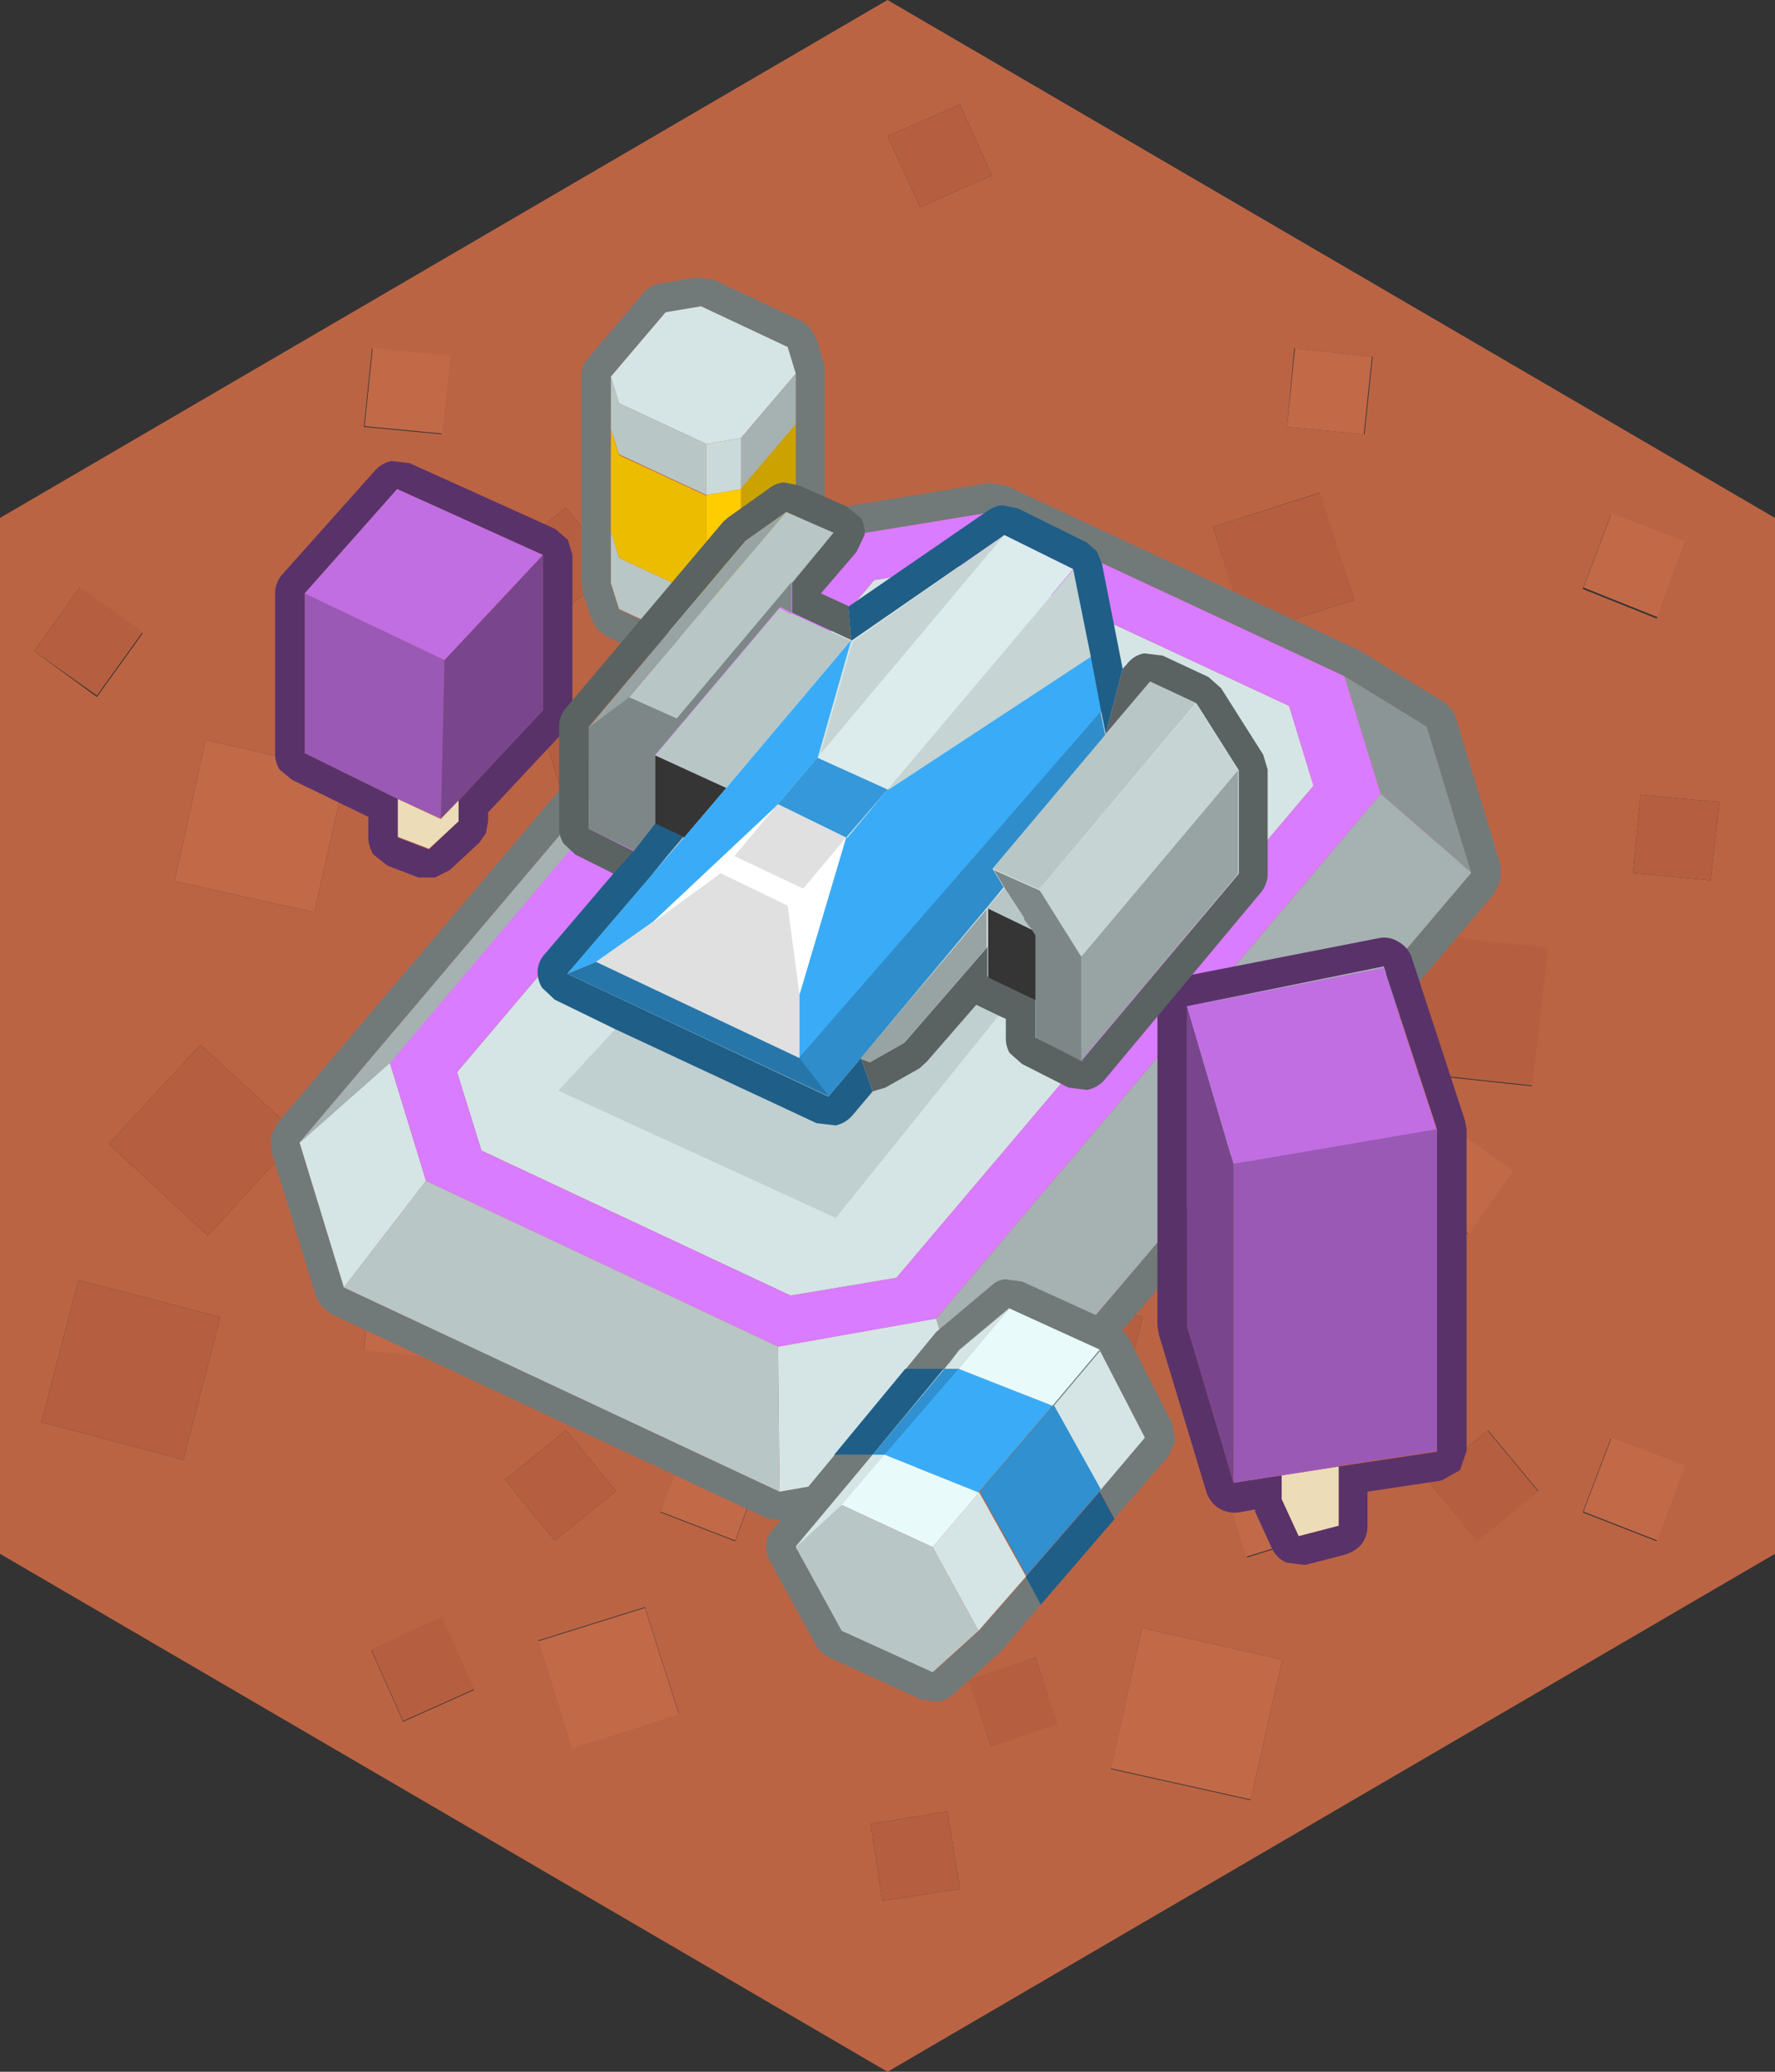 <svg xmlns="http://www.w3.org/2000/svg" viewBox="0 0 120 140"><rect x="0" y="0" width="120" height="140" fill="#333333" stroke="none"/><defs><style>.cls-1{fill:#bb6444;}.cls-2{fill:#c26948;}.cls-3{fill:#b55f40;}.cls-4{fill:#727979;}.cls-5{fill:#d5e5e5;}.cls-6{fill:#b9c6c6;}.cls-7{fill:#a6b1b1;}.cls-8{fill:#cad9d9;}.cls-9{fill:#fc0;}.cls-10{fill:#ecbc00;}.cls-11{fill:#cba200;}.cls-12{fill:#d97cff;}.cls-13{fill:#8c9595;}.cls-14{fill:#9b59b6;}.cls-15{fill:#593269;}.cls-16{fill:#79468e;}.cls-17{fill:#c16ee2;}.cls-18{fill:#ecdcb8;}.cls-19{fill:#5b6262;}.cls-20{fill:#353535;}.cls-21{fill:#7e8787;}.cls-22{fill:#c6d4d4;}.cls-23{fill:#3aacf7;}.cls-24{fill:#dcecec;}.cls-25{fill:#3498db;}.cls-26{fill:#98a3a3;}.cls-27{fill:#1f5e87;}.cls-28{fill:#2f8dcb;}.cls-29{fill-opacity:0.1;}.cls-30{fill:#e0e0e0;}.cls-31{fill:#fff;}.cls-32{fill:#989898;}.cls-33{fill:#2776aa;}.cls-34{fill:#3090d0;}.cls-35{fill:#e9fafa;}</style></defs><title>Asset 117</title><g id="Layer_2" data-name="Layer 2"><g id="Layer_1-2" data-name="Layer 1"><path class="cls-1" d="M92.75,24.1l-5.25-.55L87,28.85l5.25.5.55-5.25m-8.5,18.75,7.25-2.3L89.2,33.3,82,35.6l2.3,7.25M113.9,36.7l-5-1.9-1.9,5,5,2,1.85-5M93.2,50.3l-4.8,2.2,2.15,4.85Q93,56.3,95.4,55.2l-2.2-4.9M70,49.6l-4.5,1.55L67,55.6l4.45-1.5L70,49.6M45.9,53.45,43.6,46.2l-7.2,2.3,2.25,7.2,7.25-2.25m.65-18.65-1.9,5,5.05,2,1.85-5-5-1.9M59.1,38.65l-5.25.65.6,5.25L59.7,44l-.6-5.3m-11.6-10L43.65,25,40,28.8l3.85,3.65L47.5,28.6M62.2,14l4.85-2.15L64.9,7.05,60,9.2,62.2,14m4.85,60.2L64.9,69.4,60,71.55l2.2,4.85,4.85-2.2M41.2,73.35l.65-5.6h0l.4-3.7L33,63,31.9,72.3l9.3,1m15.95,3.4h0L49.8,78.5l1.7,7.4,7.4-1.75-1.75-7.4M75.9,70.6l-6.2,6.7,6.75,6.2,6.15-6.75L75.9,70.6M51.55,99.1l-5-1.9-1.9,5,5.05,1.95,1.85-5M110.4,59l5.25.5.6-5.3-5.35-.5-.5,5.3m-6.85,14.4.65-5.6h0l.4-3.7-9.3-1-1.1,9.3,9.3,1M77.25,89l-9.6-2.5L65.2,96.1l9.55,2.55L77.25,89m12,6.65L82,98l2.3,7.25L91.5,103l-2.3-7.3m3.55-9.2L87.5,86,87,91.2l5.25.5.55-5.25M94.9,80.3l4.35,3.1,3-4.3L98,76l-3.1,4.3m5.7,16.35L96.5,100l3.35,4.1,4.15-3.35-3.4-4.1m13.3,2.45-5-1.9-1.9,5,5,1.95,1.85-5M76.25,50l-2.1,9.55,9.45,2.1,2.15-9.5L76.25,50M30.4,24.1l-5.25-.55-.55,5.3,5.25.5.55-5.25M5.4,39.7,2.3,44l4.25,3.1,3.1-4.3-4.25-3M30.85,50.3l-4.8,2.2,2.15,4.85L33,55.2l-2.15-4.9m7.4-16-4.1,3.35,3.35,4.1,4.15-3.35-3.4-4.1M23.4,52.15,13.9,50l-2.1,9.55,9.45,2.1,2.15-9.5m14.85,44.5L34.15,100l3.35,4.1,4.15-3.35-3.4-4.1m-25.85,2L14.9,89,5.3,86.5,2.8,96.1l9.6,2.55m7.85-21.9-6.7-6.15-6.2,6.7,6.7,6.2,6.2-6.75m4.9,9.2L24.6,91.2l5.25.5.55-5.25L25.15,86m4.7,23.3-4.75,2.2,2.15,4.85,4.8-2.15-2.2-4.9m54.7,12.35,2.15-9.5L77.2,110l-2.1,9.55,9.45,2.1M36.4,110.85l2.25,7.25,7.25-2.3-2.3-7.2-7.2,2.25m28.5,16.8-.85-5.25-5.2.85.8,5.2,5.25-.8M67,118l4.45-1.55L70,112l-4.5,1.55L67,118m-7,22L0,105V35L60,0l60,35v70L60,140"/><path class="cls-2" d="M92.75,24.1l-.55,5.25L87,28.85l.55-5.3,5.25.55m.45,26.2,2.2,4.9Q93,56.3,90.55,57.35L88.4,52.5l4.8-2.2m20.7-13.6-1.85,5-5-2,1.9-5,5,1.9M67.05,74.2,62.2,76.4,60,71.55l4.9-2.15,2.15,4.8M51.55,99.1l-1.85,5-5.05-1.95,1.9-5,5,1.9M89.2,95.65l2.3,7.3-7.25,2.25L82,98l7.25-2.3M94.9,80.3,98,76l4.3,3.1-3,4.3L94.9,80.3m19,18.8-1.85,5-5-1.95,1.9-5,5,1.9m-83.5-75-.55,5.25-5.25-.5.55-5.3,5.25.55m.45,26.2L33,55.2l-4.8,2.15L26.05,52.5l4.8-2.2M23.4,52.15l-2.15,9.5-9.45-2.1L13.9,50l9.5,2.15M25.15,86l5.25.5-.55,5.25-5.25-.5L25.15,86m11.25,24.9,7.2-2.25,2.3,7.2-7.25,2.3-2.25-7.25M84.55,121.6l-9.45-2.1L77.2,110l9.5,2.15-2.15,9.5"/><path class="cls-3" d="M84.25,42.85,82,35.6l7.25-2.3,2.3,7.25-7.25,2.3M62.2,14,60,9.2l4.9-2.15,2.15,4.8L62.2,14M47.5,28.6l-3.65,3.85L40,28.8,43.65,25,47.5,28.6m11.6,10,.6,5.3-5.25.6-.6-5.25,5.25-.65M46.55,34.8l5,1.9-1.85,5-5.05-2,1.9-5M45.9,53.45,38.65,55.7,36.4,48.5l7.2-2.3,2.3,7.25M70,49.6l1.5,4.5L67,55.6l-1.55-4.45L70,49.6m6,21,6.7,6.15L76.45,83.5,69.7,77.3l6.2-6.7M57.15,76.75l1.75,7.4L51.5,85.9l-1.7-7.4,7.3-1.75h0M41.2,73.35l-9.3-1L33,63l9.35,1-.4,3.7h0l-.65,5.6M77.25,89l-2.5,9.65L65.2,96.1l2.45-9.6,9.6,2.5m26.3-15.65-9.3-1,1.1-9.3,9.3,1-.4,3.7h0l-.65,5.6M110.4,59l.5-5.3,5.35.5-.6,5.3L110.4,59M92.75,86.45,92.2,91.7,87,91.2,87.5,86l5.25.5m7.85,10.2,3.4,4.1-4.15,3.35L96.5,100l4.1-3.35M76.25,50l9.5,2.15-2.15,9.5-9.45-2.1L76.25,50M5.4,39.7l4.25,3-3.1,4.3L2.3,44,5.4,39.7m32.85-5.4,3.4,4.1L37.5,41.75l-3.35-4.1,4.1-3.35m-18,42.45-6.2,6.75-6.7-6.2,6.2-6.7,6.7,6.15M12.4,98.65,2.8,96.1l2.5-9.6L14.9,89l-2.5,9.65m25.85-2,3.4,4.1L37.5,104.1,34.15,100l4.1-3.35m-8.4,12.6,2.2,4.9-4.8,2.15-2.15-4.85,4.75-2.2M67,118l-1.55-4.5L70,112l1.5,4.5L67,118m-2.1,9.65-5.25.8-.8-5.2,5.2-.85.85,5.25"/><path class="cls-4" d="M53.8,28.7V25.25l-.55-1.8L47.4,20.7l-2.4.4-3.7,4.35v14l.55,1.75,5.9,2.75,2.35-.4,3.7-4.35V28.7m-5.55-9.8,5.85,2.75a1.94,1.94,0,0,1,.65.5l.45.75.55,1.8,0,.55v13.9a2,2,0,0,1-.45,1.3l-3.7,4.35-1.2.7-2.35.4-1.2-.15L41,43l-.65-.5-.4-.75L39.4,40l-.1-.6V25.45a1.89,1.89,0,0,1,.5-1.3l3.7-4.35a1.8,1.8,0,0,1,1.2-.65l2.4-.4,1.15.15"/><path class="cls-5" d="M47.75,30l-5.9-2.75-.55-1.8L45,21.1l2.4-.4,5.85,2.75.55,1.8L50.1,29.6l-2.35.4"/><path class="cls-6" d="M41.3,25.45l.55,1.8L47.75,30v3.45l-5.9-2.75L41.3,29v-3.5M47.75,43.9l-5.9-2.75L41.3,39.4V35.9l.55,1.8,5.9,2.75V43.9"/><path class="cls-7" d="M50.1,29.6l3.7-4.35V28.7l-3.7,4.35V29.6m3.7,6v3.5L50.1,43.5V40l3.7-4.35"/><path class="cls-8" d="M47.75,33.45V30l2.35-.4v3.45l-2.35.4m2.35,10-2.35.4V40.45L50.1,40v3.5"/><path class="cls-9" d="M47.75,33.45l2.35-.4v7l-2.35.45v-7"/><path class="cls-10" d="M47.75,33.45v7l-5.9-2.75-.55-1.8V29l.55,1.75,5.9,2.75"/><path class="cls-11" d="M53.8,28.7v7L50.1,40v-7l3.7-4.35"/><path class="cls-4" d="M99.45,59l-3-9.85L90.9,45.7,67.1,34.6,56.4,36.35,53.8,37.6,20.25,77.2l3,9.8L52.7,100.8l13.2-2.3L99.45,59m-1-10.4,3,9.85v1l-.4.9L67.45,99.8a2.17,2.17,0,0,1-1.2.7l-13.2,2.3-1.2-.2L22.4,88.8l-.65-.5-.4-.7-3-9.8-.05-1,.45-.9L52.3,36.3a1.94,1.94,0,0,1,.65-.5l2.6-1.25.55-.15,10.7-1.75L68,32.8l23.8,11.1.2.1,5.55,3.4a2.12,2.12,0,0,1,.9,1.15"/><path class="cls-5" d="M65.9,98.5l-13.2,2.3L52.6,91,63.3,89.1l2.6,9.4M23.25,87l-3-9.8,6.1-5.4,2.45,8L23.25,87m63.9-39.3,1.65,5.4L60.6,86.35l-7.15,1.2-20.9-9.8-1.65-5.3L59.1,39.2,66.3,38,87.15,47.7"/><path class="cls-12" d="M87.15,47.7,66.3,38,59.1,39.2,30.9,72.45l1.65,5.3,20.9,9.8,7.15-1.2L88.8,53.1l-1.65-5.4M56.4,36.35,67.1,34.6,90.9,45.7l2.45,7.95L63.3,89.1,52.6,91,28.8,79.8l-2.45-8L56.4,36.35"/><path class="cls-13" d="M90.9,45.7l5.55,3.4,3,9.85-6.1-5.3L90.9,45.7"/><path class="cls-7" d="M99.45,59,65.9,98.5l-2.6-9.4L93.35,53.65l6.1,5.3M20.25,77.2,53.8,37.6l2.6-1.25-30,35.45-6.1,5.4"/><path class="cls-6" d="M52.7,100.8,23.25,87l5.55-7.2L52.6,91l.1,9.85"/><path class="cls-14" d="M26.9,54,20.6,50.9V40.1l9.45,4.5L29.8,55.3,26.9,54"/><path class="cls-15" d="M26.9,54v2.6l2.1.8L31,55.5V54.1L36.7,48V37.5l-9.85-4.45L20.6,40.1V50.9L26.9,54m-8-2a2,2,0,0,1-.3-1.05V40.1a1.89,1.89,0,0,1,.5-1.3l6.25-7a2.11,2.11,0,0,1,1.1-.65l1.25.15,9.85,4.45.85.75.3,1V48a2,2,0,0,1-.55,1.4L33,54.9v.6l-.15.8-.45.65-2,1.85-1,.5-1.1,0-2.1-.8-.95-.75a2.15,2.15,0,0,1-.35-1.15V55.2l-5.15-2.5L18.9,52"/><path class="cls-16" d="M29.8,55.3l.25-10.7,6.65-7.1V48L31,54.1,29.8,55.3"/><path class="cls-17" d="M30.05,44.6,20.6,40.1l6.25-7.05L36.7,37.5l-6.65,7.1"/><path class="cls-18" d="M26.9,54l2.9,1.35L31,54.1v1.4L29,57.35l-2.1-.8V54"/><path class="cls-15" d="M79.9,66l13.3-2.6a1.76,1.76,0,0,1,1.35.25,1.88,1.88,0,0,1,.9,1.1l3.6,11,.1.6V98.05l-.45,1.3-1.25.7-5,.75v2.3a2.05,2.05,0,0,1-.4,1.25,2.42,2.42,0,0,1-1.1.7l-2.7.7L87,105.6a1.91,1.91,0,0,1-1-.95l-1.15-2.5,0-.15-1.1.2a2,2,0,0,1-2.2-1.4L78.35,90.2l-.1-.6V68a1.92,1.92,0,0,1,.45-1.25,1.74,1.74,0,0,1,1.2-.7m.35,2V89.6l3.15,10.6,3.25-.5v1.6l1.15,2.5,2.7-.7v-4l6.65-1V76.3l-3.6-11L80.25,68"/><path class="cls-16" d="M80.25,68l3.15,10.7V100.2L80.25,89.6V68"/><path class="cls-17" d="M80.25,68l13.3-2.6,3.6,11L83.4,78.65,80.25,68"/><path class="cls-18" d="M90.5,99.1v4l-2.7.7-1.15-2.5V99.7l3.85-.6"/><path class="cls-14" d="M90.5,99.1l-3.85.6-3.25.5V78.65L97.15,76.3V98.05l-6.65,1"/><path class="cls-19" d="M75.9,45.2l.35-.4a1.87,1.87,0,0,1,1.1-.65l1.25.15,3.1,1.45.85.75L85.4,51l.3,1v7a2,2,0,0,1-.45,1.3L74.65,73a2.1,2.1,0,0,1-1.15.65l-1.25-.15L69.1,71.9l-.85-.75A2,2,0,0,1,68,70.1V68.85l-.45-.2L66,67.9l-3.35,3.85-.5.45-2.3,1.3-.85.25h0L58.2,71.5l.65.25,2.3-1.3L66.75,64v2L70,67.6v2.5l3.15,1.55,10.6-12.6v-7l-2.85-4.5-3.1-1.45L74.4,50.05l.35-.45,1.15-4.4M41.5,59.05l-2.6-1.3L38.1,57a2,2,0,0,1-.3-1V49.1a1.89,1.89,0,0,1,.5-1.3L48.9,35.25l.35-.3L52,33a1.84,1.84,0,0,1,1-.4l1,.2,3.2,1.4,1,.8a1.92,1.92,0,0,1,.25,1.15L57.9,37.3l-2.4,2.8v0l1.85.85.2,2.3-4-1.85V39.4L56.35,36l-3.2-1.4L50.4,36.55,39.8,49.1V56l3.1,1.55-1.4,1.55m27.7,3L70,63.2l-.25-.35-.5-.8"/><path class="cls-6" d="M69.2,62.05l.5.8-3-1.45L67.9,60l1.3,2m5.2-12,3.35-3.95,3.1,1.45L70.25,60.1,67.1,58.7l7.25-8.6.05-.05M53.15,34.6l3.2,1.4L53.5,39.4l-7.75,9.2L42.5,47.15,53.15,34.6m.35,6.85,4,1.85-8.45,10-4.8-2.2,8.45-10,.75.4"/><path class="cls-20" d="M70,67.6l-3.2-1.55V61.4l3,1.45.25.35v4.4M44.3,55.7V51.05l4.8,2.2L46.25,56.6h0l-1.9-.9"/><path class="cls-21" d="M44.3,55.7l-1.4,1.8L39.8,56V49.1l2.7-2,3.25,1.45,7.75-9.2v2.05l-.75-.4-8.45,10V55.7m28.8,16L70,70.1V63.2l-.75-1.15-1.3-2-.15-.25,0,0-.6-1,3.15,1.4,2.85,4.55v7"/><path class="cls-22" d="M80.85,47.55l2.85,4.5L73.1,64.65,70.25,60.1l10.6-12.55M60,53.35l12.6-14.9,1.2,5.95-13.7,9H60m8-17.2-12.6,15,2.25-7.85L67.9,36.15"/><path class="cls-23" d="M55.25,51.2,52.4,54.55l-8.2,7.7L40.3,65l-1.95.8L44,59.2l1.1-1.3,1.15-1.3,2.85-3.35,8.45-10L55.3,51.15l0,.05m2,5.4L60,53.35h.1l13.7-9,.7,3.7L54.05,71.5V67.2L57.2,56.6"/><path class="cls-24" d="M60,53.35l-4.7-2.15,0-.05,12.6-15,4.65,2.3L60,53.35"/><path class="cls-25" d="M60,53.35,57.2,56.6l-4.6-2.25-.2.2,2.85-3.35L60,53.35"/><path class="cls-26" d="M83.7,52.05v7L73.1,71.65v-7l10.6-12.6m-17,12-5.6,6.45-2.3,1.3-.65-.25,8.55-10.1V64M42.5,47.15l-2.7,2L50.4,36.55l2.75-1.95L42.5,47.15"/><path class="cls-27" d="M41.6,69.55l-4.1-2-.85-.8a2,2,0,0,1-.3-1.2,1.82,1.82,0,0,1,.5-1.1l4.65-5.45,1.4-1.55,1.4-1.8,1.9.9-1.1,1.3L44,59.2l-5.65,6.6L56,74.1l2.2-2.6L59,73.75l-1.4,1.65a2.11,2.11,0,0,1-1.1.65l-1.3-.15L41.6,69.55M57.35,41l9.45-6.5a1.8,1.8,0,0,1,1-.35l1,.2,4.65,2.3.7.6.35.85,1.4,7.1-1.15,4.4-.3-1.5-.7-3.7-1.2-5.95-4.65-2.3L57.55,43.3l-.2-2.3"/><path class="cls-28" d="M74.75,49.6l-.35.45-.05.05L67.1,58.7l.6,1,0,0,.15.25-1.15,1.4L58.2,71.5,56,74.1l-2-2.6,20.4-23.4.3,1.5"/><path class="cls-29" d="M67.5,68.65,56.5,82.3,37.75,73.7l3.85-4.15L55.15,75.9l1.3.15a2.11,2.11,0,0,0,1.1-.65L59,73.75h0l.85-.25,2.3-1.3.5-.45L66,67.9l1.5.75"/><path class="cls-30" d="M52.4,54.55l.2-.2,4.6,2.25-2.9,3.45-4.65-2.2,2.75-3.3M40.3,65l3.9-2.75,4.4-3.2.1-.1,4.55,2.3.8,6v4.3L40.3,65"/><path class="cls-31" d="M44.2,62.25l8.2-7.7-2.75,3.3,4.65,2.2,2.9-3.45L54.05,67.2l-.8-6L48.7,59l-.1.1-4.4,3.2"/><path class="cls-32" d="M46.25,56.6,45.1,57.9l1.1-1.3h0"/><path class="cls-33" d="M38.35,65.8,40.3,65l13.75,6.5,2,2.6L38.35,65.8"/><path class="cls-4" d="M56.4,98.3H59l-5.15,6.25,3.1,5.65,6.15,2.8,3.1-2.8,3.2-3.65,1,1.85-2.65,3.1-.2.2-3.1,2.8a2.06,2.06,0,0,1-1.05.5l-1.1-.15-6.15-2.8a1.94,1.94,0,0,1-1-.9l-3.1-5.65a2,2,0,0,1-.25-1.15,1.72,1.72,0,0,1,.45-1l4.15-5m7.4-5.8H61.2L63.3,90l.3-.25L67,86.9a1.52,1.52,0,0,1,1-.45l1.1.15,6.15,2.8,1,.9,3,5.9.2,1.15L79,98.4l-3.65,4.2-1-1.85,0,0,3.05-3.6-3.05-5.9L68.2,88.4l-3.35,2.8-1,1.3"/><path class="cls-27" d="M63.8,92.5,59,98.3H56.4l4.8-5.8h2.6m6.55,15.9-1-1.85v0l5-5.75,1,1.85-5,5.8"/><path class="cls-5" d="M69.35,106.55l-3.2,3.65-3.1-5.65,3.15-3.7,3.15,5.65v0m-15.55-2L59,98.3h.85l-2.9,3.4-3.1,2.85m11-12h-1l1-1.3,3.35-2.8-3.45,4.1m9.6-1.3,3.05,5.9-3.05,3.6L71.2,95.05l0,0,3.2-3.8"/><path class="cls-34" d="M59,98.3l4.85-5.8h1l-5,5.8H59m15.4,2.4,0,0-5,5.75-3.15-5.65,5-5.85,0,0,3.15,5.65"/><path class="cls-35" d="M56.9,101.7l2.9-3.4,6.4,2.55-3.15,3.7L56.9,101.7M68.2,88.4l6.15,2.8L71.15,95,64.8,92.5h0l3.45-4.1"/><path class="cls-23" d="M59.8,98.3l5-5.8h0L71.15,95l-5,5.85L59.8,98.3"/><path class="cls-6" d="M66.15,110.2l-3.1,2.8-6.15-2.8-3.1-5.65,3.1-2.85,6.15,2.85,3.1,5.65"/></g></g></svg>